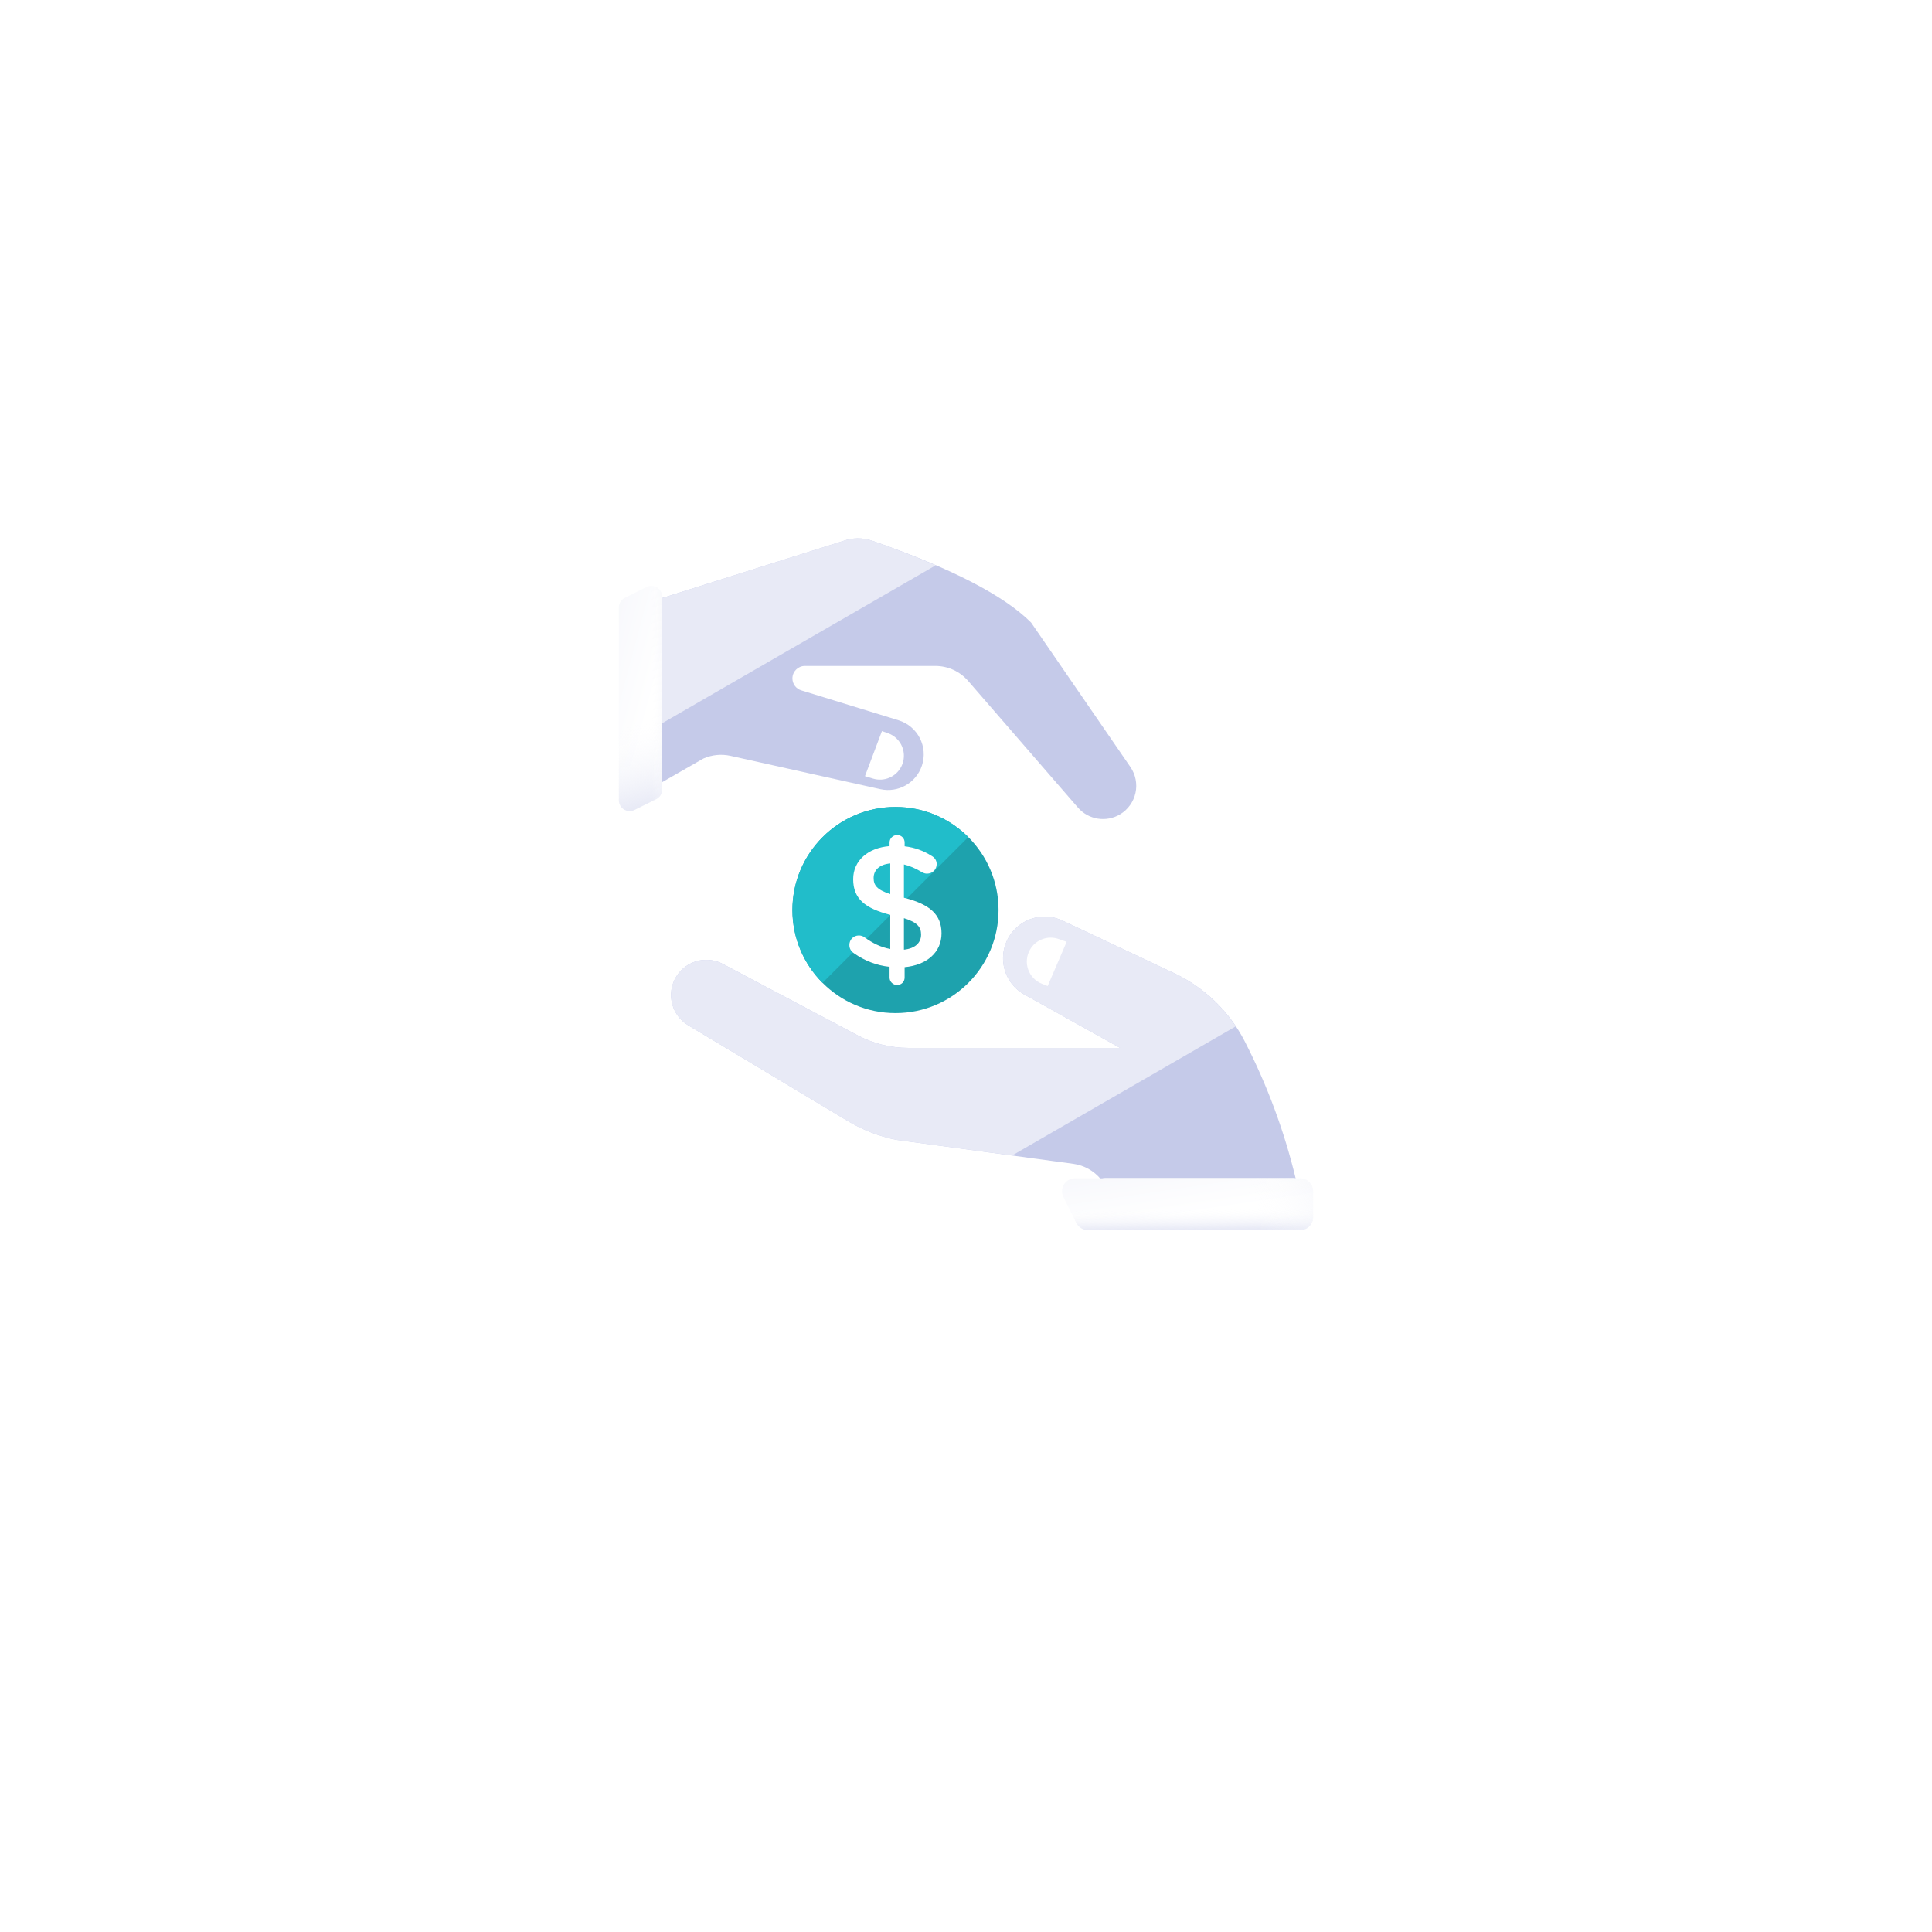 <?xml version="1.0" encoding="UTF-8"?> <svg xmlns="http://www.w3.org/2000/svg" width="96" height="96" viewBox="0 0 96 96" fill="none"><g filter="url(#filter0_d)"><circle cx="48" cy="44" r="36" fill="white"></circle></g><path d="M54.911 58.538H64.281C64.316 58.538 64.348 58.552 64.382 58.558C63.825 56.247 62.995 53.976 61.855 51.751C61.091 50.261 59.853 49.066 58.338 48.354L52.79 45.742C51.938 45.342 50.923 45.566 50.321 46.289C49.915 46.774 49.755 47.419 49.885 48.038C50.014 48.656 50.418 49.181 50.984 49.464L55.656 52.07H45.136C44.256 52.07 43.391 51.855 42.614 51.443L35.913 47.895C35.17 47.503 34.252 47.693 33.727 48.349C33.411 48.743 33.282 49.256 33.371 49.753C33.461 50.249 33.76 50.684 34.193 50.944L42.131 55.706C42.877 56.153 43.692 56.469 44.545 56.639L53.333 57.83C53.874 57.904 54.355 58.18 54.695 58.587C54.763 58.558 54.836 58.538 54.911 58.538Z" fill="#C5CAE9"></path><path d="M58.338 48.354L52.79 45.742C51.938 45.341 50.923 45.566 50.321 46.29C49.915 46.775 49.755 47.42 49.885 48.038C50.014 48.656 50.418 49.182 50.984 49.465L55.656 52.07H45.136C44.256 52.07 43.391 51.855 42.614 51.444L35.913 47.897C35.17 47.504 34.252 47.694 33.727 48.35C33.411 48.744 33.282 49.256 33.371 49.753C33.461 50.251 33.76 50.685 34.194 50.944L42.131 55.707C42.877 56.153 43.692 56.47 44.545 56.64L50.287 57.417L61.405 50.999C60.644 49.86 59.587 48.94 58.338 48.354Z" fill="#E8EAF6"></path><path d="M65.251 59.191C65.251 58.836 64.963 58.549 64.608 58.549H53.416C53.193 58.549 52.985 58.664 52.868 58.853C52.75 59.044 52.74 59.28 52.84 59.48L53.483 60.768C53.592 60.986 53.815 61.123 54.058 61.123H64.606C64.963 61.123 65.251 60.834 65.251 60.48V59.191Z" fill="url(#paint0_linear)"></path><path d="M65.251 59.191C65.251 58.836 64.963 58.549 64.608 58.549H53.416C53.193 58.549 52.985 58.664 52.868 58.853C52.75 59.044 52.74 59.28 52.84 59.48L53.483 60.768C53.592 60.986 53.815 61.123 54.058 61.123H64.606C64.963 61.123 65.251 60.834 65.251 60.48V59.191Z" fill="url(#paint1_linear)"></path><path d="M65.251 59.191C65.251 58.836 64.963 58.549 64.608 58.549H53.416C53.193 58.549 52.985 58.664 52.868 58.853C52.75 59.044 52.74 59.28 52.84 59.48L53.483 60.768C53.592 60.986 53.815 61.123 54.058 61.123H64.606C64.963 61.123 65.251 60.834 65.251 60.48V59.191Z" fill="url(#paint2_linear)"></path><path d="M56.169 38.111L51.234 30.934C49.879 29.579 47.248 28.224 43.34 26.869C42.871 26.707 42.364 26.71 41.898 26.88L32.906 29.715V38.863L34.952 37.691C35.374 37.504 35.845 37.458 36.295 37.557L43.745 39.213C44.631 39.41 45.522 38.905 45.809 38.044C45.96 37.592 45.922 37.097 45.704 36.674C45.486 36.249 45.106 35.932 44.651 35.791L39.812 34.303C39.552 34.223 39.375 33.982 39.375 33.71C39.375 33.368 39.653 33.09 39.995 33.09H46.476C47.102 33.09 47.696 33.362 48.105 33.834L53.561 40.128C54.086 40.734 54.97 40.875 55.658 40.463C56.049 40.228 56.324 39.843 56.422 39.398C56.519 38.952 56.427 38.487 56.169 38.111Z" fill="#C5CAE9"></path><path d="M30.75 39.765C30.75 39.952 30.847 40.126 31.006 40.224C31.165 40.322 31.363 40.331 31.53 40.247L32.609 39.708C32.791 39.617 32.906 39.43 32.906 39.226V29.65C32.906 29.463 32.809 29.29 32.65 29.192C32.491 29.094 32.293 29.085 32.126 29.168L31.047 29.707C30.865 29.799 30.75 29.985 30.75 30.189V39.765Z" fill="url(#paint3_linear)"></path><path d="M30.75 39.765C30.75 39.952 30.847 40.126 31.006 40.224C31.165 40.322 31.363 40.331 31.53 40.247L32.609 39.708C32.791 39.617 32.906 39.43 32.906 39.226V29.65C32.906 29.463 32.809 29.29 32.65 29.192C32.491 29.094 32.293 29.085 32.126 29.168L31.047 29.707C30.865 29.799 30.75 29.985 30.75 30.189V39.765Z" fill="url(#paint4_linear)"></path><path d="M30.75 39.765C30.75 39.952 30.847 40.126 31.006 40.224C31.165 40.322 31.363 40.331 31.53 40.247L32.609 39.708C32.791 39.617 32.906 39.43 32.906 39.226V29.65C32.906 29.463 32.809 29.29 32.65 29.192C32.491 29.094 32.293 29.085 32.126 29.168L31.047 29.707C30.865 29.799 30.75 29.985 30.75 30.189V39.765Z" fill="url(#paint5_linear)"></path><path d="M44.496 50.34C47.324 50.34 49.617 48.047 49.617 45.219C49.617 42.39 47.324 40.098 44.496 40.098C41.668 40.098 39.375 42.39 39.375 45.219C39.375 48.047 41.668 50.34 44.496 50.34Z" fill="#1EA2AD"></path><path d="M44.496 40.098C41.668 40.098 39.375 42.391 39.375 45.219C39.375 46.632 39.947 47.91 40.872 48.836L48.114 41.594C47.187 40.67 45.908 40.098 44.496 40.098Z" fill="#21BDCA"></path><path d="M44.581 41.492C44.787 41.492 44.951 41.656 44.951 41.862V42.052C45.458 42.112 45.889 42.276 46.285 42.525C46.423 42.603 46.543 42.732 46.543 42.938C46.543 43.205 46.328 43.412 46.061 43.412C45.975 43.412 45.889 43.385 45.803 43.334C45.502 43.153 45.209 43.024 44.916 42.955V44.608C46.224 44.934 46.784 45.459 46.784 46.38C46.784 47.327 46.044 47.956 44.95 48.058V48.575C44.95 48.782 44.787 48.945 44.581 48.945C44.374 48.945 44.202 48.782 44.202 48.575V48.041C43.556 47.973 42.962 47.74 42.437 47.37C42.291 47.275 42.205 47.138 42.205 46.957C42.205 46.689 42.412 46.483 42.678 46.483C42.781 46.483 42.885 46.517 42.962 46.578C43.367 46.87 43.763 47.068 44.236 47.155V45.459C42.979 45.133 42.394 44.659 42.394 43.687C42.394 42.766 43.125 42.129 44.202 42.043V41.862C44.202 41.656 44.374 41.492 44.581 41.492ZM44.236 44.427V42.904C43.686 42.955 43.41 43.247 43.41 43.626C43.41 43.988 43.573 44.212 44.236 44.427ZM44.916 45.623V47.19C45.467 47.13 45.768 46.854 45.768 46.441C45.768 46.062 45.579 45.83 44.916 45.623Z" fill="white"></path><path d="M43.34 26.869C42.871 26.707 42.364 26.71 41.898 26.88L32.906 29.715V35.935L46.497 28.089C45.555 27.683 44.512 27.276 43.34 26.869Z" fill="#E8EAF6"></path><path d="M52.605 46.66C52.063 46.469 51.463 46.692 51.178 47.19C51.007 47.489 50.974 47.847 51.088 48.172C51.202 48.497 51.452 48.757 51.771 48.883L52.058 48.996L53.001 46.799L52.605 46.66Z" fill="white"></path><path d="M43.383 38.689C43.932 38.855 44.522 38.605 44.784 38.094C44.941 37.788 44.957 37.429 44.829 37.109C44.7 36.79 44.44 36.542 44.115 36.429L43.823 36.328L42.98 38.566L43.383 38.689Z" fill="white"></path><defs><filter id="filter0_d" x="0" y="0" width="96" height="96" color-interpolation-filters="sRGB"><feFlood flood-opacity="0" result="BackgroundImageFix"></feFlood><feColorMatrix in="SourceAlpha" type="matrix" values="0 0 0 0 0 0 0 0 0 0 0 0 0 0 0 0 0 0 127 0"></feColorMatrix><feOffset dy="4"></feOffset><feGaussianBlur stdDeviation="6"></feGaussianBlur><feColorMatrix type="matrix" values="0 0 0 0 0 0 0 0 0 0 0 0 0 0 0 0 0 0 0.06 0"></feColorMatrix><feBlend mode="normal" in2="BackgroundImageFix" result="effect1_dropShadow"></feBlend><feBlend mode="normal" in="SourceGraphic" in2="effect1_dropShadow" result="shape"></feBlend></filter><linearGradient id="paint0_linear" x1="39.549" y1="54.953" x2="40.749" y2="63.073" gradientUnits="userSpaceOnUse"><stop stop-color="#E8EAF6"></stop><stop offset="1" stop-color="white"></stop></linearGradient><linearGradient id="paint1_linear" x1="55.361" y1="61.114" x2="55.352" y2="60.106" gradientUnits="userSpaceOnUse"><stop stop-color="#E8EAF6"></stop><stop offset="1" stop-color="white" stop-opacity="0"></stop></linearGradient><linearGradient id="paint2_linear" x1="69.13" y1="59.58" x2="62.651" y2="61.606" gradientUnits="userSpaceOnUse"><stop stop-color="#E8EAF6"></stop><stop offset="1" stop-color="white" stop-opacity="0"></stop></linearGradient><linearGradient id="paint3_linear" x1="28.465" y1="13.477" x2="37.513" y2="15.91" gradientUnits="userSpaceOnUse"><stop stop-color="#E8EAF6"></stop><stop offset="1" stop-color="white"></stop></linearGradient><linearGradient id="paint4_linear" x1="31.198" y1="40.263" x2="30.232" y2="36.103" gradientUnits="userSpaceOnUse"><stop stop-color="#E8EAF6"></stop><stop offset="1" stop-color="white" stop-opacity="0"></stop></linearGradient><linearGradient id="paint5_linear" x1="33.576" y1="33.594" x2="32.348" y2="33.609" gradientUnits="userSpaceOnUse"><stop stop-color="#E8EAF6"></stop><stop offset="1" stop-color="white" stop-opacity="0"></stop></linearGradient></defs></svg> 